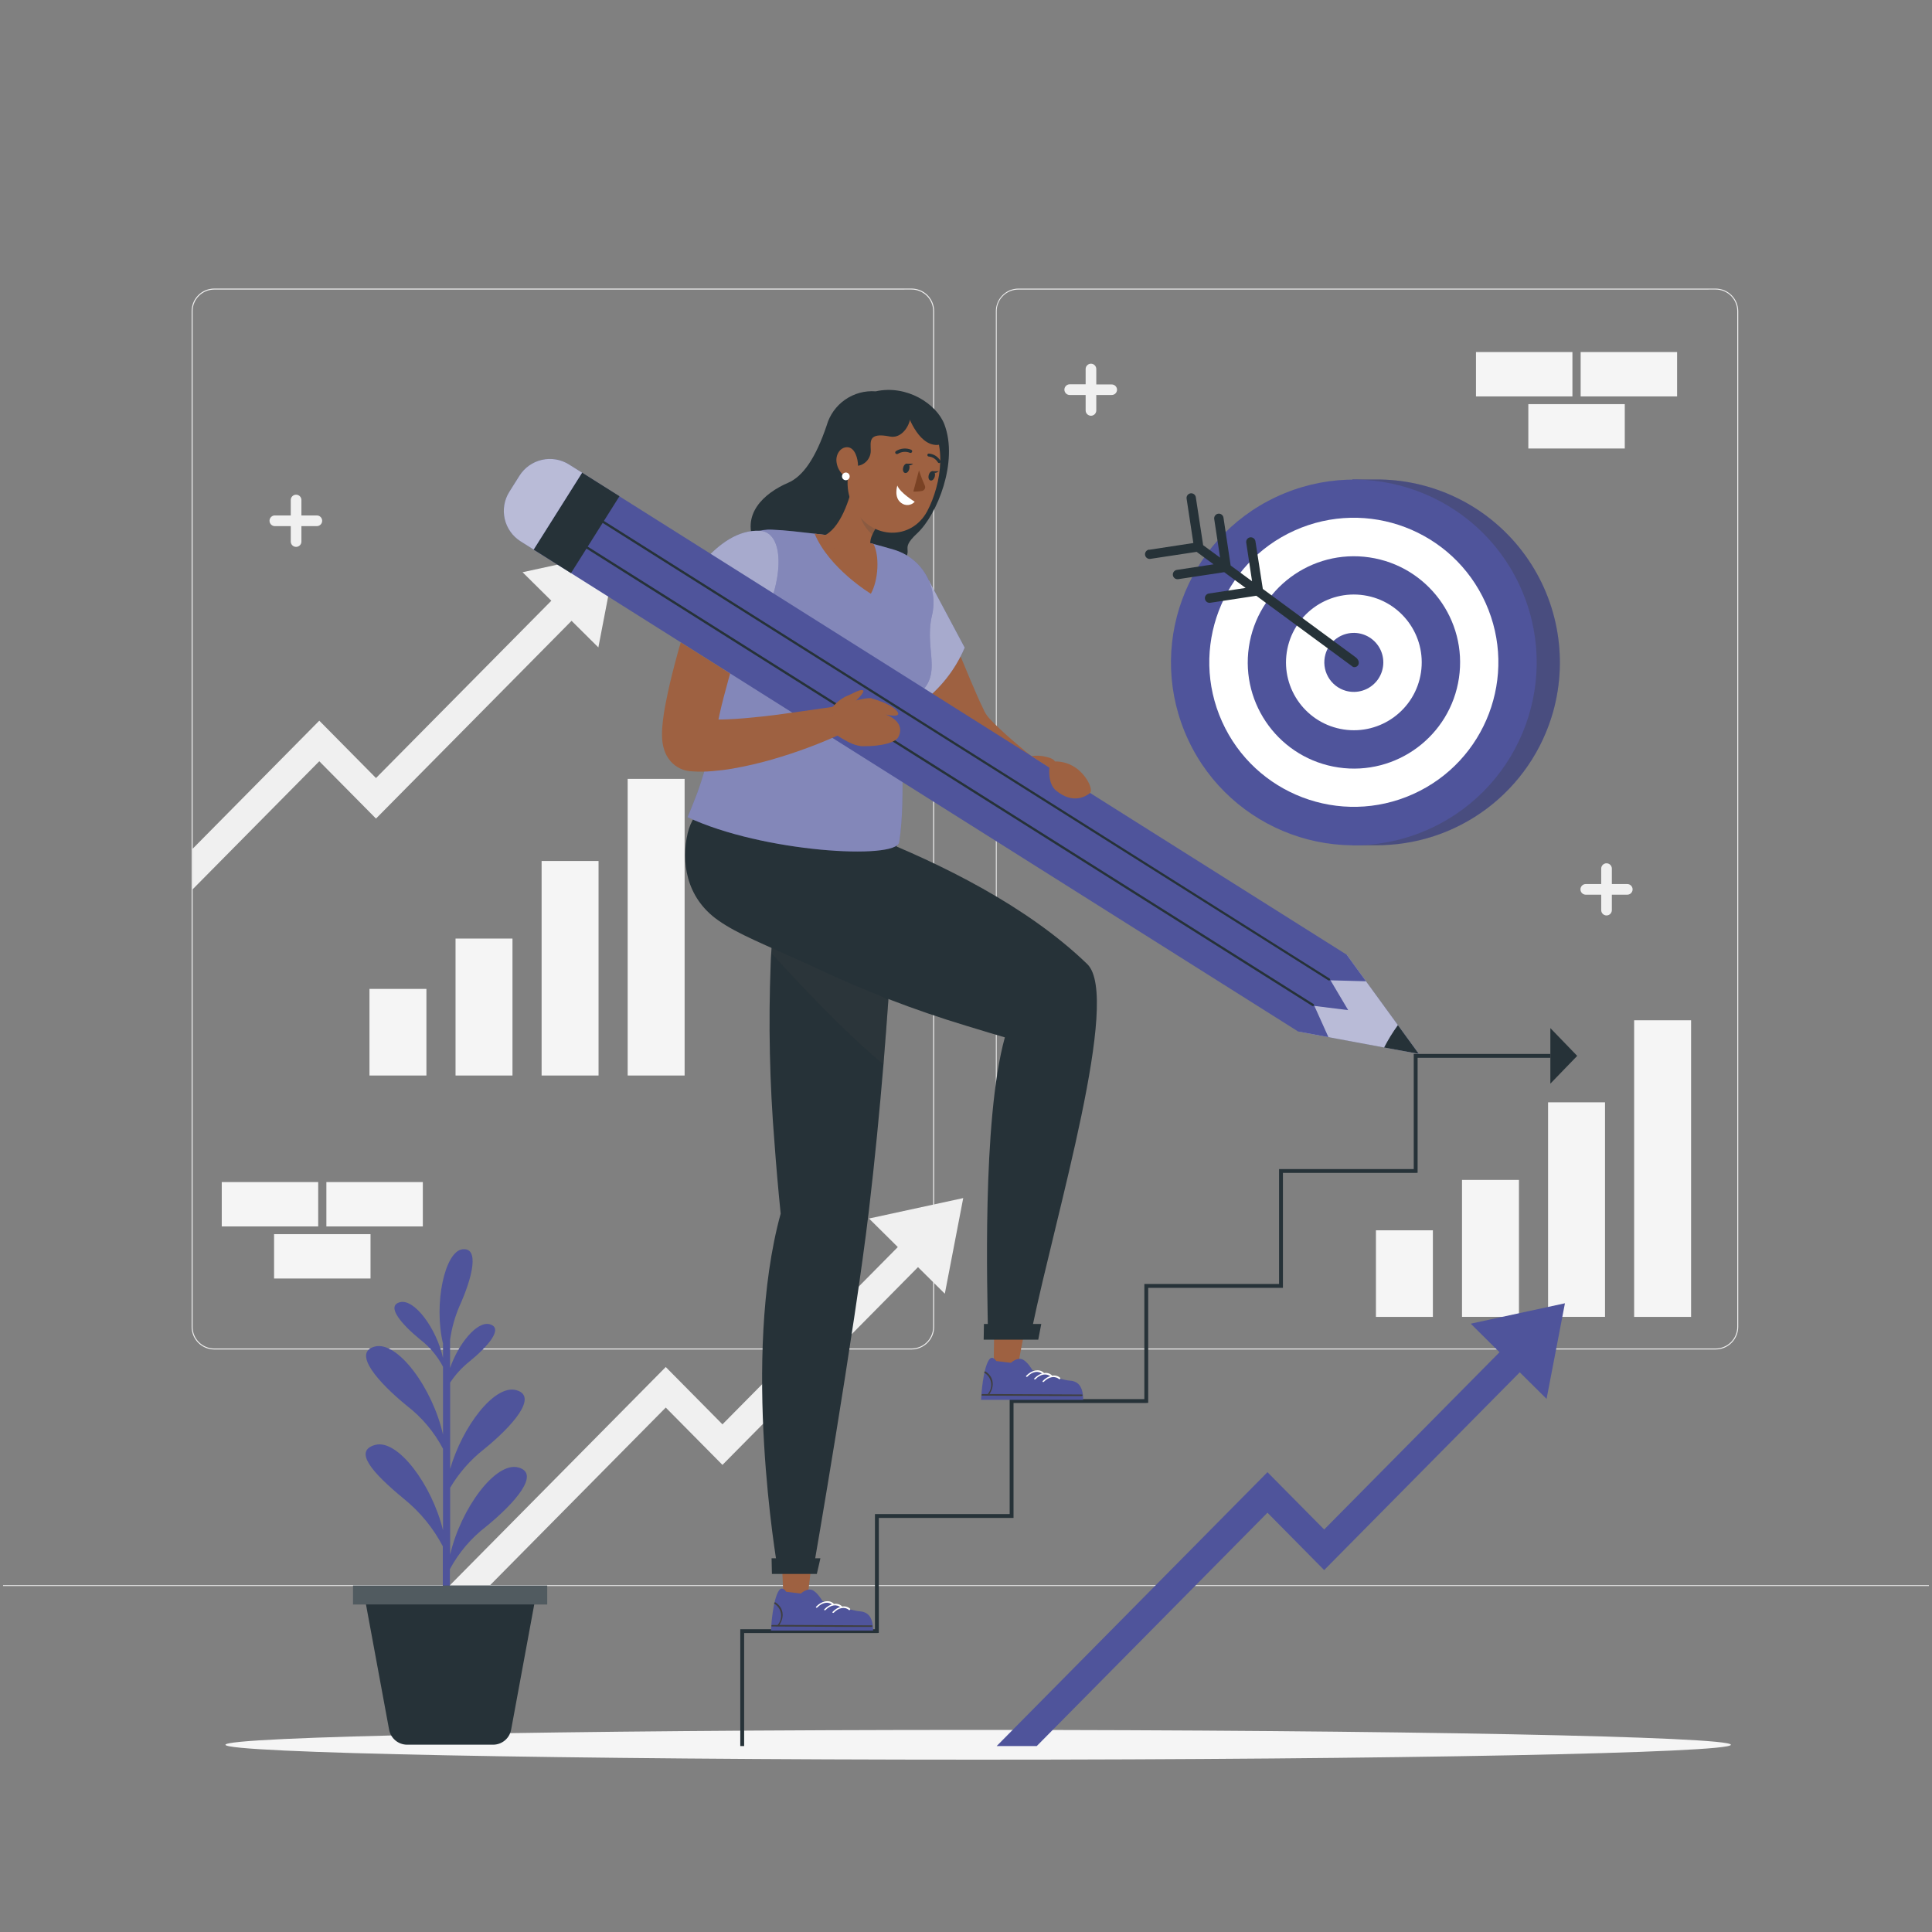 <svg width="539" height="539" viewBox="0 0 539 539" fill="none" xmlns="http://www.w3.org/2000/svg">
<rect x="0" y="0" width="539" height="539" fill="#808080" stroke="none"/>
<g clip-path="url(#clip0_1456_860)">
<path d="M478.634 376.48H284.139C282.467 376.477 280.865 375.811 279.682 374.629C278.5 373.447 277.835 371.844 277.832 370.173V86.809C277.838 85.139 278.504 83.539 279.686 82.359C280.868 81.179 282.469 80.515 284.139 80.513H478.634C480.304 80.515 481.905 81.179 483.087 82.359C484.269 83.539 484.935 85.139 484.941 86.809V370.173C484.938 371.844 484.273 373.447 483.091 374.629C481.909 375.811 480.306 376.477 478.634 376.48ZM284.139 80.782C283.343 80.776 282.555 80.928 281.818 81.228C281.081 81.528 280.411 81.971 279.846 82.531C279.28 83.091 278.832 83.757 278.525 84.492C278.218 85.226 278.059 86.013 278.058 86.809V370.173C278.058 371.774 278.694 373.31 279.827 374.442C280.959 375.574 282.495 376.211 284.096 376.211H478.634C480.235 376.211 481.771 375.574 482.904 374.442C484.036 373.31 484.672 371.774 484.672 370.173V86.809C484.672 85.207 484.036 83.672 482.904 82.539C481.771 81.407 480.235 80.771 478.634 80.771L284.139 80.782Z" fill="#F0F0F0"/>
<path d="M254.306 376.48H59.768C58.096 376.477 56.493 375.812 55.311 374.63C54.129 373.448 53.464 371.845 53.461 370.173V86.809C53.464 85.138 54.129 83.535 55.311 82.353C56.493 81.171 58.096 80.505 59.768 80.502H254.306C255.978 80.505 257.581 81.171 258.763 82.353C259.945 83.535 260.61 85.138 260.613 86.809V370.173C260.61 371.845 259.945 373.448 258.763 374.63C257.581 375.812 255.978 376.477 254.306 376.48ZM59.768 80.782C58.169 80.782 56.634 81.417 55.502 82.547C54.37 83.677 53.733 85.21 53.73 86.809V370.173C53.73 371.775 54.366 373.31 55.498 374.443C56.631 375.575 58.167 376.211 59.768 376.211H254.306C255.907 376.211 257.443 375.575 258.576 374.443C259.708 373.31 260.344 371.775 260.344 370.173V86.809C260.344 85.208 259.708 83.672 258.576 82.54C257.443 81.407 255.907 80.771 254.306 80.771L59.768 80.782Z" fill="#F0F0F0"/>
<path d="M538.993 442.208H0.852V442.477H538.993V442.208Z" fill="#E0E0E0"/>
<path d="M242.444 339.951L249.504 346.947L250.473 347.915L201.556 397.371L185.735 381.377L125.57 442.209H136.764L185.735 392.689L201.556 408.682L256.113 353.512L256.532 353.932L263.593 360.928L268.727 334.247L242.444 339.951Z" fill="#F0F0F0"/>
<path d="M145.785 159.641L152.845 166.637L153.814 167.595L104.897 217.061L89.076 201.056L53.73 236.811V248.122L89.076 212.379L104.897 228.373L159.454 173.202L159.884 173.622L166.934 180.618L172.068 153.937L145.785 159.641Z" fill="#F0F0F0"/>
<path d="M89.88 145.284C89.882 145.48 89.844 145.675 89.77 145.856C89.696 146.038 89.587 146.203 89.449 146.342C89.311 146.481 89.147 146.591 88.966 146.666C88.785 146.742 88.591 146.781 88.395 146.78H84.09V151.086C84.09 151.48 83.933 151.857 83.655 152.136C83.376 152.414 82.999 152.571 82.605 152.571C82.211 152.571 81.833 152.414 81.554 152.136C81.276 151.857 81.119 151.48 81.119 151.086V146.78H76.814C76.608 146.798 76.4 146.773 76.204 146.706C76.008 146.639 75.828 146.532 75.675 146.392C75.523 146.251 75.401 146.081 75.318 145.892C75.234 145.702 75.191 145.497 75.191 145.29C75.191 145.083 75.234 144.878 75.318 144.688C75.401 144.498 75.523 144.328 75.675 144.188C75.828 144.048 76.008 143.941 76.204 143.874C76.4 143.807 76.608 143.782 76.814 143.799H81.119V139.494C81.119 139.1 81.276 138.722 81.554 138.444C81.833 138.165 82.211 138.009 82.605 138.009C82.999 138.009 83.376 138.165 83.655 138.444C83.933 138.722 84.09 139.1 84.09 139.494V143.799H88.395C88.59 143.799 88.783 143.838 88.963 143.912C89.144 143.987 89.307 144.096 89.445 144.234C89.583 144.372 89.693 144.536 89.767 144.716C89.842 144.896 89.88 145.089 89.88 145.284Z" fill="#F0F0F0"/>
<path d="M455.473 248.122C455.473 248.516 455.317 248.894 455.038 249.172C454.76 249.451 454.382 249.607 453.988 249.607H449.683V253.912C449.683 254.306 449.526 254.684 449.248 254.963C448.969 255.241 448.591 255.398 448.198 255.398C447.804 255.398 447.426 255.241 447.147 254.963C446.869 254.684 446.712 254.306 446.712 253.912V249.607H442.407C442.013 249.607 441.635 249.451 441.357 249.172C441.078 248.894 440.922 248.516 440.922 248.122C440.922 247.728 441.078 247.35 441.357 247.072C441.635 246.793 442.013 246.637 442.407 246.637H446.712V242.331C446.712 241.938 446.869 241.56 447.147 241.281C447.426 241.003 447.804 240.846 448.198 240.846C448.591 240.846 448.969 241.003 449.248 241.281C449.526 241.56 449.683 241.938 449.683 242.331V246.637H453.988C454.382 246.637 454.76 246.793 455.038 247.072C455.317 247.35 455.473 247.728 455.473 248.122Z" fill="#F0F0F0"/>
<path d="M311.638 108.701C311.639 108.897 311.602 109.091 311.528 109.272C311.454 109.454 311.345 109.619 311.207 109.758C311.069 109.897 310.905 110.007 310.724 110.083C310.543 110.158 310.349 110.197 310.153 110.197H305.848V114.502C305.848 114.697 305.809 114.89 305.735 115.07C305.66 115.25 305.551 115.414 305.413 115.552C305.275 115.69 305.111 115.799 304.931 115.874C304.751 115.949 304.557 115.987 304.362 115.987C304.167 115.987 303.974 115.949 303.794 115.874C303.614 115.799 303.45 115.69 303.312 115.552C303.174 115.414 303.065 115.25 302.99 115.07C302.916 114.89 302.877 114.697 302.877 114.502V110.197H298.572C298.366 110.214 298.158 110.189 297.962 110.122C297.766 110.055 297.586 109.948 297.433 109.808C297.281 109.668 297.159 109.497 297.076 109.308C296.992 109.118 296.949 108.913 296.949 108.706C296.949 108.499 296.992 108.294 297.076 108.104C297.159 107.915 297.281 107.744 297.433 107.604C297.586 107.464 297.766 107.357 297.962 107.29C298.158 107.223 298.366 107.198 298.572 107.215H302.877V102.953C302.877 102.758 302.916 102.565 302.99 102.385C303.065 102.205 303.174 102.041 303.312 101.903C303.45 101.765 303.614 101.656 303.794 101.581C303.974 101.506 304.167 101.468 304.362 101.468C304.557 101.468 304.751 101.506 304.931 101.581C305.111 101.656 305.275 101.765 305.413 101.903C305.551 102.041 305.66 102.205 305.735 102.385C305.809 102.565 305.848 102.758 305.848 102.953V107.258H310.153C310.539 107.258 310.911 107.409 311.188 107.678C311.465 107.947 311.627 108.314 311.638 108.701Z" fill="#F0F0F0"/>
<path d="M88.774 329.78H61.867V342.157H88.774V329.78Z" fill="#F5F5F5"/>
<path d="M117.962 329.78H91.055V342.157H117.962V329.78Z" fill="#F5F5F5"/>
<path d="M103.368 344.31H76.461V356.687H103.368V344.31Z" fill="#F5F5F5"/>
<path d="M438.684 98.218H411.777V110.596H438.684V98.218Z" fill="#F5F5F5"/>
<path d="M467.884 98.218H440.977V110.596H467.884V98.218Z" fill="#F5F5F5"/>
<path d="M453.29 112.749H426.383V125.126H453.29V112.749Z" fill="#F5F5F5"/>
<path d="M118.964 275.89H103.078V300.053H118.964V275.89Z" fill="#F5F5F5"/>
<path d="M142.976 261.845H127.09V300.053H142.976V261.845Z" fill="#F5F5F5"/>
<path d="M166.987 240.201H151.102V300.054H166.987V240.201Z" fill="#F5F5F5"/>
<path d="M190.999 217.298H175.113V300.053H190.999V217.298Z" fill="#F5F5F5"/>
<path d="M399.753 343.234H383.867V367.396H399.753V343.234Z" fill="#F5F5F5"/>
<path d="M423.765 329.178H407.879V367.386H423.765V329.178Z" fill="#F5F5F5"/>
<path d="M447.777 307.533H431.891V367.385H447.777V307.533Z" fill="#F5F5F5"/>
<path d="M471.788 284.642H455.902V367.397H471.788V284.642Z" fill="#F5F5F5"/>
<path d="M482.896 486.766C482.896 489.058 388.872 490.92 272.892 490.92C156.912 490.92 62.898 489.058 62.898 486.766C62.898 484.473 156.912 482.622 272.892 482.622C388.872 482.622 482.896 484.473 482.896 486.766Z" fill="#F5F5F5"/>
<path d="M410.312 369.289L417.373 376.296L418.341 377.254L369.424 426.709L353.603 410.716L278.059 487.121H289.241L353.603 422.027L369.424 438.032L423.992 382.851L424.412 383.27L431.472 390.266L436.595 363.596L410.312 369.289Z" fill="#4F549B"/>
<path d="M142.596 482.569L149.689 444.135H101.461L108.554 482.548C108.77 483.726 109.392 484.791 110.313 485.558C111.233 486.325 112.393 486.745 113.591 486.745H137.559C138.754 486.746 139.912 486.329 140.831 485.566C141.751 484.804 142.376 483.744 142.596 482.569Z" fill="#263238"/>
<path d="M144.578 409.392C138.228 407.713 128.531 420.898 125.582 433.749V415.075C128.031 410.931 131.232 407.281 135.021 404.312C142.986 397.855 150.326 389.492 143.965 387.813C138.002 386.241 129.091 397.758 125.582 409.812V385.725C127.057 383.496 128.873 381.513 130.964 379.848C135.99 375.758 140.65 370.506 136.603 369.441C133.127 368.526 127.993 374.693 125.561 381.635V373.843C126.004 370.616 126.877 367.464 128.154 364.468C131.846 356.31 133.837 347.904 128.972 348.539C124.108 349.174 120.933 363.683 123.591 374.833V378.847C121.794 370.689 115.616 362.24 111.58 363.295C107.544 364.35 112.193 369.602 117.219 373.703C119.871 375.742 122.045 378.335 123.591 381.301V400.233C120.707 387.318 110.934 373.993 104.552 375.672C98.169 377.351 105.531 385.682 113.506 392.183C117.693 395.41 121.133 399.504 123.591 404.183V426.914C120.513 414.236 110.988 401.449 104.724 403.096C98.46 404.743 103.82 410.856 112.774 418.229C117.218 421.841 120.88 426.319 123.537 431.392V444.135H125.507V437.785C127.995 433.149 131.44 429.095 135.613 425.892C143.599 419.38 150.939 411.071 144.578 409.392Z" fill="#4F549B"/>
<path d="M152.662 442.347H98.492V447.621H152.662V442.347Z" fill="#263238"/>
<path opacity="0.2" d="M152.662 442.347H98.492V447.621H152.662V442.347Z" fill="white"/>
<path d="M433.301 198.56C430.266 209.37 423.751 218.878 414.766 225.61C405.78 232.343 394.825 235.924 383.598 235.8H377.291V235.337C374.968 235.02 372.67 234.542 370.414 233.906C359.121 230.736 349.265 223.772 342.506 214.186C335.747 204.6 332.497 192.977 333.305 181.276C334.112 169.574 338.927 158.508 346.939 149.941C354.951 141.375 365.67 135.83 377.291 134.242V133.768H383.598C391.519 133.685 399.351 135.446 406.474 138.912C413.596 142.379 419.815 147.455 424.637 153.74C429.459 160.024 432.752 167.345 434.255 175.122C435.759 182.9 435.432 190.92 433.301 198.55V198.56Z" fill="#4F549B"/>
<path opacity="0.3" d="M433.301 198.56C430.266 209.37 423.751 218.878 414.766 225.61C405.78 232.343 394.825 235.924 383.598 235.8H377.291V235.337C374.968 235.02 372.67 234.542 370.414 233.906C359.121 230.736 349.265 223.772 342.506 214.186C335.747 204.6 332.497 192.977 333.305 181.276C334.112 169.574 338.927 158.508 346.939 149.941C354.951 141.375 365.67 135.83 377.291 134.242V133.768H383.598C391.519 133.685 399.351 135.446 406.474 138.912C413.596 142.379 419.815 147.455 424.637 153.74C429.459 160.024 432.752 167.345 434.255 175.122C435.759 182.9 435.432 190.92 433.301 198.55V198.56Z" fill="#3F3F3F"/>
<path d="M396.989 232.033C423.067 221.381 435.571 191.605 424.918 165.528C414.266 139.45 384.49 126.946 358.413 137.598C332.335 148.251 319.831 178.027 330.484 204.104C341.136 230.181 370.912 242.686 396.989 232.033Z" fill="#4F549B"/>
<path d="M394.239 221.539C414.546 212.404 423.603 188.537 414.468 168.23C405.333 147.924 381.466 138.867 361.159 148.002C340.853 157.136 331.796 181.003 340.931 201.31C350.065 221.617 373.932 230.674 394.239 221.539Z" fill="white"/>
<path d="M407.028 189.13C409.415 172.947 398.231 157.893 382.047 155.506C365.864 153.119 350.81 164.303 348.423 180.486C346.036 196.669 357.221 211.723 373.404 214.11C389.587 216.497 404.641 205.313 407.028 189.13Z" fill="#4F549B"/>
<path d="M396.427 187.63C397.993 177.292 390.881 167.643 380.543 166.077C370.205 164.512 360.556 171.624 358.99 181.961C357.425 192.299 364.537 201.949 374.875 203.514C385.213 205.079 394.862 197.968 396.427 187.63Z" fill="white"/>
<path d="M375.472 192.727C377.04 193.166 378.703 193.131 380.25 192.625C381.798 192.12 383.161 191.167 384.167 189.887C385.173 188.607 385.777 187.058 385.902 185.435C386.028 183.811 385.67 182.187 384.873 180.768C384.076 179.348 382.876 178.197 381.425 177.459C379.974 176.721 378.336 176.43 376.72 176.623C375.103 176.816 373.58 177.483 372.343 178.541C371.105 179.599 370.209 181 369.768 182.567C369.182 184.671 369.453 186.921 370.522 188.825C371.591 190.729 373.371 192.133 375.472 192.727Z" fill="#4F549B"/>
<path d="M320.615 153.377L332.927 151.494L331.054 139.181C331.019 139.008 331.02 138.83 331.056 138.657C331.092 138.484 331.163 138.321 331.264 138.176C331.365 138.031 331.495 137.909 331.645 137.816C331.795 137.723 331.962 137.661 332.137 137.635C332.311 137.609 332.49 137.618 332.66 137.663C332.831 137.708 332.991 137.787 333.13 137.895C333.27 138.003 333.386 138.139 333.471 138.293C333.556 138.448 333.609 138.618 333.627 138.794L335.661 152.097L340.386 155.573L338.75 144.81C338.697 144.468 338.782 144.118 338.987 143.839C339.192 143.559 339.5 143.372 339.842 143.319C340.185 143.267 340.534 143.352 340.814 143.557C341.093 143.762 341.28 144.069 341.333 144.412L343.335 157.769L349.308 162.16L347.683 151.397C347.655 151.229 347.661 151.057 347.701 150.891C347.74 150.725 347.812 150.568 347.912 150.43C348.012 150.292 348.138 150.175 348.284 150.086C348.429 149.997 348.591 149.938 348.759 149.912C349.098 149.862 349.444 149.946 349.721 150.148C349.999 150.349 350.186 150.65 350.245 150.988L352.311 164.302L378.26 183.406C379.885 184.751 378.82 186.452 377.485 186.075L350.492 166.207L337.652 168.165C337.31 168.218 336.96 168.133 336.68 167.928C336.401 167.723 336.214 167.416 336.161 167.073C336.109 166.73 336.194 166.381 336.399 166.101C336.604 165.822 336.911 165.635 337.254 165.582L347.511 164.022L341.537 159.631L328.708 161.579C328.366 161.631 328.016 161.546 327.737 161.341C327.457 161.136 327.27 160.829 327.217 160.486C327.165 160.144 327.25 159.794 327.455 159.515C327.66 159.235 327.967 159.048 328.31 158.996L338.567 157.435L333.842 153.959L321.002 155.907C320.829 155.942 320.651 155.941 320.478 155.905C320.305 155.869 320.141 155.798 319.997 155.697C319.852 155.596 319.73 155.466 319.637 155.316C319.544 155.166 319.482 154.999 319.456 154.824C319.43 154.65 319.439 154.472 319.484 154.301C319.528 154.13 319.607 153.97 319.716 153.831C319.824 153.691 319.96 153.576 320.114 153.49C320.269 153.405 320.439 153.352 320.615 153.334V153.377Z" fill="#263238"/>
<path d="M207.604 487.123H206.527V454.522H244.1V422.406H281.684V390.332H319.257V358.216H356.841V326.154H394.414V294.037H432.525V295.114H395.49V327.187L394.952 327.23H357.917V359.292H320.334V391.366L319.795 391.409H282.76V423.482H245.177V455.544L244.639 455.598H207.604V487.123Z" fill="#263238"/>
<path d="M440.018 294.575L432.527 302.324V286.826L440.018 294.575Z" fill="#263238"/>
<path d="M259.385 162.795C261.968 168.65 264.433 174.634 266.919 180.543L270.589 189.379C271.838 192.264 273.065 195.256 274.324 197.763C274.701 198.689 275.233 199.544 275.895 200.293C276.838 201.347 277.837 202.349 278.887 203.295C281.04 205.383 283.505 207.418 285.926 209.484L300.757 221.786L296.764 228.093C290.802 225.209 285.022 222.13 279.35 218.676C276.498 216.953 273.7 215.135 270.869 213.133C269.374 212.07 267.937 210.927 266.564 209.71C265.701 208.952 264.899 208.128 264.164 207.245L263.572 206.449L263.109 205.76C262.797 205.297 262.582 204.931 262.313 204.501C261.344 202.908 260.526 201.423 259.719 199.927C258.912 198.431 258.137 196.956 257.405 195.471C255.93 192.5 254.488 189.541 253.1 186.559C250.355 180.597 247.783 174.634 245.426 168.499L259.385 162.795Z" fill="#9E6141"/>
<path d="M259.096 161.848L269.137 180.683C266.458 186.975 262.111 192.416 256.566 196.419L249.398 188.131L259.096 161.848Z" fill="#4F549B"/>
<g opacity="0.5">
<path d="M259.096 161.848L269.137 180.683C266.458 186.975 262.111 192.416 256.566 196.419L249.398 188.131L259.096 161.848Z" fill="white"/>
</g>
<path d="M244.315 109.175C241.284 108.942 238.265 109.764 235.77 111.502C233.275 113.24 231.457 115.786 230.625 118.711C227.59 127.73 224.027 132.918 219.862 134.693C213.071 137.621 206.57 143.562 210.714 152C217.268 165.346 245.155 164.001 250.612 158.296C256.068 152.592 250.289 153.991 255.885 148.782C261.482 143.573 267.412 128.806 263.473 118.399C261.277 112.64 252.926 107.259 244.315 109.175Z" fill="#263238"/>
<path d="M256.479 139.461C256.35 140.002 256.064 140.493 255.656 140.871C255.248 141.249 254.737 141.497 254.187 141.584C253.638 141.672 253.075 141.594 252.57 141.361C252.065 141.128 251.64 140.75 251.35 140.275C251.06 139.801 250.917 139.251 250.94 138.695C250.963 138.139 251.15 137.603 251.478 137.153C251.806 136.704 252.26 136.362 252.783 136.172C253.305 135.981 253.872 135.949 254.413 136.081C255.134 136.257 255.756 136.711 256.143 137.345C256.53 137.978 256.651 138.739 256.479 139.461Z" fill="white"/>
<path d="M218.035 433.793L218.606 446.181H225.225L226.732 433.793H218.035Z" fill="#9E6141"/>
<path d="M243.575 454.898C243.575 450.862 241.939 449.656 239.722 449.516C237.505 449.376 229.454 446.653 229.454 446.653C229.454 446.653 227.98 444.092 226.516 443.564C225.052 443.037 223.427 444.576 223.427 444.576L219.316 444.07C219.316 444.07 218.239 442.23 217.239 443.844C215.667 446.352 215.151 453.272 215.086 454.898H243.575Z" fill="#4F549B"/>
<path d="M243.143 453.887H237.977L215.375 453.768C215.084 453.768 215.181 453.338 215.472 453.349H217C217 453.349 217 453.349 217 453.284C217.366 452.853 217.634 452.347 217.785 451.802C217.936 451.257 217.967 450.685 217.875 450.127C217.782 449.569 217.57 449.037 217.251 448.569C216.933 448.102 216.517 447.709 216.031 447.418C215.805 447.289 216.128 446.912 216.343 447.052C218.388 448.322 219.077 450.852 217.42 453.338H220.648L243.25 453.456C243.53 453.467 243.423 453.898 243.143 453.887Z" fill="#3F3F3F"/>
<path d="M228.032 448.44C229.334 447.084 231.089 446.697 232.24 447.719C232.423 447.891 232.735 447.514 232.552 447.353C231.229 446.18 229.184 446.686 227.698 448.225C227.483 448.451 227.817 448.666 228.032 448.44Z" fill="white"/>
<path d="M230.324 449.163C231.626 447.807 233.38 447.419 234.532 448.452C234.715 448.614 235.027 448.237 234.844 448.076C233.52 446.903 231.475 447.408 230.001 448.947C229.785 449.174 230.108 449.389 230.324 449.163Z" fill="white"/>
<path d="M232.638 449.894C233.94 448.527 235.694 448.151 236.846 449.173C237.029 449.335 237.341 448.958 237.147 448.796C235.834 447.623 233.789 448.129 232.304 449.668C232.089 449.894 232.422 450.109 232.638 449.894Z" fill="white"/>
<path d="M250.407 228.975C250.407 228.975 249.858 249.791 247.835 279.033C247.437 284.694 246.985 290.689 246.479 296.91C245.403 309.826 244.068 323.71 242.4 337.809C238.364 371.766 227.095 436.709 227.095 436.709L216.838 436.935C216.838 436.935 206.732 378.815 217.796 338.595C217.096 331.642 216.526 325.12 216.085 318.985C214.718 302.311 214.359 285.569 215.008 268.852C215.008 267.84 215.105 266.85 215.159 265.881C215.256 264.267 215.374 262.706 215.493 261.21C215.676 258.767 215.912 256.485 216.149 254.365C218.463 234.572 222.607 228.868 222.607 228.868L250.407 228.975Z" fill="#263238"/>
<g opacity="0.2">
<path d="M247.836 279.034C247.438 284.695 246.986 290.69 246.48 296.911C236.137 288.548 222.145 273.555 215.16 265.882C215.257 264.267 215.375 262.706 215.494 261.21L247.836 279.034Z" fill="#3F3F3F"/>
</g>
<path d="M275.606 370.807L287.962 370.452C294.56 338.68 312.857 278.172 303.321 268.959C269.87 236.616 206.649 221.344 206.649 221.344C199.018 222.862 193.508 225.229 191.829 232.559C190.096 240.093 191.161 250.285 200.342 256.743C205.949 260.693 212.967 263.308 227.045 269.777C240.794 276.298 255.012 281.781 269.579 286.179C275.316 287.934 277.232 288.504 280.342 289.408C273.863 312.828 275.531 361.702 275.606 370.807Z" fill="#263238"/>
<path d="M277.369 370.023L277.219 381.766H283.827L286.077 370.023H277.369Z" fill="#9E6141"/>
<path d="M289.659 373.747L290.499 369.367H274.505L274.43 373.747H289.659Z" fill="#263238"/>
<path d="M302.188 390.537C302.188 386.49 300.542 385.284 298.335 385.155C296.129 385.026 288.057 382.281 288.057 382.281C288.057 382.281 286.593 379.72 285.119 379.203C283.644 378.687 282.04 380.204 282.04 380.204L277.929 379.709C277.929 379.709 276.853 377.858 275.852 379.472C274.28 381.98 273.764 388.911 273.699 390.537H302.188Z" fill="#4F549B"/>
<path d="M301.756 389.471H296.59L273.988 389.363C273.697 389.363 273.794 388.922 274.085 388.932H275.613C275.606 388.912 275.606 388.889 275.613 388.868C275.979 388.437 276.247 387.931 276.399 387.386C276.55 386.84 276.58 386.269 276.488 385.711C276.396 385.152 276.183 384.621 275.865 384.153C275.546 383.685 275.13 383.293 274.644 383.002C274.418 382.873 274.741 382.496 274.957 382.636C276.991 383.906 277.69 386.435 276.033 388.932H279.262L301.864 389.051C302.144 389.051 302.036 389.481 301.756 389.471Z" fill="#3F3F3F"/>
<path d="M286.645 384.037C287.948 382.67 289.702 382.282 290.854 383.316C291.037 383.477 291.349 383.1 291.155 382.939C289.842 381.766 287.797 382.272 286.312 383.811C286.096 384.037 286.43 384.252 286.645 384.037Z" fill="white"/>
<path d="M288.906 384.758C290.208 383.391 291.963 383.014 293.114 384.037C293.297 384.198 293.609 383.832 293.427 383.66C292.103 382.487 290.058 383.004 288.583 384.543C288.357 384.769 288.691 384.973 288.906 384.758Z" fill="white"/>
<path d="M291.242 385.478C292.555 384.122 294.309 383.734 295.461 384.757C295.644 384.918 295.945 384.552 295.762 384.391C294.449 383.207 292.404 383.724 290.919 385.263C290.703 385.489 291.026 385.704 291.242 385.478Z" fill="white"/>
<path d="M227.883 439.109L228.884 434.74H215.258L215.355 439.109H227.883Z" fill="#263238"/>
<path d="M191.816 227.974C212.739 237.822 250.108 239.943 250.861 234.97C253.014 220.978 250.377 204.608 253.111 195.643C264.616 189.723 257.48 182.243 260.01 171.706C260.93 167.844 260.325 163.776 258.32 160.349C256.315 156.923 253.065 154.402 249.247 153.313C247.417 152.774 245.512 152.236 243.639 151.741L242.499 151.461C237.463 150.266 232.354 149.403 227.205 148.878C225.332 148.652 223.373 148.448 221.339 148.222C219.305 147.996 217.303 147.856 215.409 147.77C213.735 147.678 212.06 147.931 210.488 148.513C208.916 149.095 207.48 149.994 206.27 151.153C205.059 152.312 204.099 153.708 203.45 155.253C202.8 156.798 202.474 158.46 202.493 160.136C202.763 169.703 202.404 179.278 201.417 188.798C201.212 190.767 200.986 192.661 200.728 194.513C199.868 201.048 198.577 207.52 196.864 213.886C196.84 214.006 196.807 214.125 196.767 214.241C196.05 216.767 195.304 219.088 194.529 221.204C194.292 221.872 194.044 222.507 193.786 223.12C193.28 224.39 192.387 226.726 191.816 227.974Z" fill="#4F549B"/>
<g opacity="0.3">
<path d="M191.816 227.974C212.739 237.822 250.108 239.943 250.861 234.97C253.014 220.978 250.377 204.608 253.111 195.643C264.616 189.723 257.48 182.243 260.01 171.706C260.93 167.844 260.325 163.776 258.32 160.349C256.315 156.923 253.065 154.402 249.247 153.313C247.417 152.774 245.512 152.236 243.639 151.741L242.499 151.461C237.463 150.266 232.354 149.403 227.205 148.878C225.332 148.652 223.373 148.448 221.339 148.222C219.305 147.996 217.303 147.856 215.409 147.77C213.735 147.678 212.06 147.931 210.488 148.513C208.916 149.095 207.48 149.994 206.27 151.153C205.059 152.312 204.099 153.708 203.45 155.253C202.8 156.798 202.474 158.46 202.493 160.136C202.763 169.703 202.404 179.278 201.417 188.798C201.212 190.767 200.986 192.661 200.728 194.513C199.868 201.048 198.577 207.52 196.864 213.886C196.84 214.006 196.807 214.125 196.767 214.241C196.05 216.767 195.304 219.088 194.529 221.204C194.292 221.872 194.044 222.507 193.786 223.12C193.28 224.39 192.387 226.726 191.816 227.974Z" fill="white"/>
</g>
<path d="M190.848 164.355C190.848 164.355 199.856 147.436 211.986 148.082C219.735 148.49 218.659 165.108 210.038 177.593C202.009 174.386 196.014 170.533 190.848 164.355Z" fill="#4F549B"/>
<g opacity="0.5">
<path d="M190.848 164.355C190.848 164.355 199.856 147.436 211.986 148.082C219.735 148.49 218.659 165.108 210.038 177.593C202.009 174.386 196.014 170.533 190.848 164.355Z" fill="white"/>
</g>
<path d="M227.258 148.878C231.358 158.673 242.961 165.647 242.961 165.647C245.113 161.74 245.393 155.089 243.703 151.752L242.563 151.472C237.524 150.271 232.411 149.404 227.258 148.878Z" fill="#9E6141"/>
<path d="M243.52 154.496C243.543 154.65 243.591 154.799 243.66 154.938C245.091 157.951 242.853 160.319 239.828 159.684C239.536 159.63 239.248 159.555 238.967 159.458C237.894 159.102 236.957 158.421 236.287 157.51C234.244 154.707 231.988 152.066 229.539 149.61C234.425 147.705 237.159 139.181 238.246 133.778L244.263 143.701L245.339 145.854C244.551 146.875 243.89 147.988 243.369 149.169C242.957 150.001 242.755 150.922 242.781 151.851C242.808 152.78 243.061 153.688 243.52 154.496Z" fill="#9E6141"/>
<g opacity="0.2">
<path d="M243.392 149.148C243.912 147.968 244.574 146.855 245.361 145.833L244.285 143.681L239.797 143.239C240.304 145.554 241.569 147.634 243.392 149.148Z" fill="#3F3F3F"/>
</g>
<path d="M238.118 123.887C236.32 132.766 235.373 136.479 238.505 142.119C243.219 150.6 254.305 150.794 258.675 142.625C262.603 135.263 264.885 121.982 257.426 116.277C249.968 110.573 239.915 115.007 238.118 123.887Z" fill="#9E6141"/>
<path d="M252.613 113.878C252.613 113.878 255.218 123.134 260.47 124.06C265.722 124.986 262.214 117.602 257.317 114.007C255.196 112.436 252.613 113.878 252.613 113.878Z" fill="#263238"/>
<path d="M250.107 126.631C250.164 126.657 250.227 126.671 250.29 126.671C250.353 126.671 250.415 126.657 250.473 126.631C250.965 126.32 251.523 126.128 252.102 126.072C252.682 126.016 253.267 126.097 253.809 126.308C253.865 126.337 253.926 126.354 253.988 126.359C254.05 126.364 254.113 126.356 254.172 126.336C254.231 126.315 254.286 126.283 254.332 126.241C254.379 126.199 254.416 126.148 254.443 126.092C254.469 126.035 254.483 125.973 254.485 125.911C254.487 125.848 254.476 125.786 254.453 125.728C254.43 125.669 254.395 125.616 254.351 125.572C254.307 125.527 254.255 125.492 254.197 125.469C253.514 125.192 252.775 125.082 252.042 125.148C251.308 125.213 250.6 125.452 249.978 125.846C249.924 125.875 249.877 125.916 249.84 125.965C249.803 126.014 249.776 126.07 249.762 126.13C249.748 126.19 249.746 126.252 249.757 126.312C249.769 126.372 249.792 126.43 249.827 126.481C249.894 126.578 249.993 126.65 250.107 126.685" fill="#263238"/>
<path d="M261.926 129.183C261.977 129.196 262.031 129.198 262.083 129.188C262.135 129.179 262.184 129.159 262.228 129.129C262.275 129.102 262.316 129.065 262.349 129.021C262.382 128.977 262.405 128.927 262.418 128.874C262.431 128.821 262.434 128.765 262.425 128.711C262.416 128.657 262.397 128.605 262.367 128.559C262.031 127.987 261.562 127.505 261 127.153C260.438 126.801 259.8 126.589 259.139 126.536C259.084 126.534 259.03 126.544 258.979 126.564C258.928 126.583 258.882 126.613 258.842 126.651C258.803 126.69 258.772 126.735 258.751 126.785C258.73 126.836 258.719 126.89 258.719 126.945C258.717 126.999 258.727 127.053 258.747 127.104C258.767 127.155 258.797 127.202 258.835 127.241C258.873 127.28 258.918 127.311 258.969 127.332C259.019 127.353 259.073 127.364 259.128 127.364C259.648 127.419 260.149 127.595 260.588 127.879C261.028 128.164 261.394 128.548 261.657 129C261.688 129.047 261.727 129.087 261.773 129.119C261.819 129.15 261.871 129.172 261.926 129.183Z" fill="#263238"/>
<path d="M235.449 122.401C235.449 122.401 232.112 128.041 236.31 129.58C240.507 131.119 242.961 128.246 242.929 125.727C242.897 123.209 242.143 120.55 248.31 121.788C253.789 122.864 257.179 111.488 249.892 111.671C245.394 111.779 237.117 114.545 235.449 122.401Z" fill="#263238"/>
<path d="M255.197 139.977C255.197 139.977 251.075 137.47 250.343 135.457C250.343 135.457 249.267 138.772 251.42 140.311C251.974 140.745 252.673 140.952 253.374 140.89C254.076 140.828 254.727 140.502 255.197 139.977Z" fill="white"/>
<path d="M251.98 130.431C251.787 131.141 251.98 131.819 252.475 131.948C252.97 132.077 253.476 131.593 253.67 130.872C253.864 130.151 253.67 129.484 253.164 129.354C252.658 129.225 252.174 129.71 251.98 130.431Z" fill="#263238"/>
<path d="M259.105 132.54C258.912 133.251 259.105 133.929 259.6 134.047C260.095 134.165 260.591 133.692 260.784 132.971C260.978 132.25 260.784 131.582 260.289 131.464C259.794 131.346 259.288 131.819 259.105 132.54Z" fill="#263238"/>
<path d="M260.074 131.454H261.915C261.915 131.454 260.677 132.53 260.074 131.454Z" fill="#263238"/>
<path d="M256.38 131.218C256.38 131.218 257.101 133.435 257.994 135.426C258.069 135.576 258.107 135.741 258.107 135.908C258.107 136.075 258.067 136.24 257.992 136.39C257.917 136.539 257.808 136.669 257.674 136.769C257.54 136.869 257.384 136.936 257.219 136.965C256.424 137.109 255.616 137.163 254.809 137.127L256.38 131.218Z" fill="#7A4224"/>
<path d="M233.405 129.108C233.533 129.923 233.832 130.701 234.283 131.391C234.734 132.081 235.326 132.668 236.021 133.112C237.818 134.188 239.346 132.294 239.379 129.991C239.379 127.914 238.507 124.868 236.451 124.771C234.395 124.674 233.018 126.923 233.405 129.076" fill="#9E6141"/>
<path d="M237.051 132.907C237.051 133.122 236.986 133.332 236.865 133.51C236.744 133.688 236.573 133.826 236.373 133.906C236.173 133.985 235.954 134.003 235.744 133.957C235.534 133.911 235.343 133.803 235.194 133.647C235.046 133.491 234.948 133.294 234.913 133.082C234.878 132.87 234.907 132.652 234.997 132.457C235.086 132.261 235.233 132.097 235.417 131.986C235.601 131.874 235.814 131.82 236.029 131.831C236.305 131.845 236.565 131.964 236.755 132.165C236.945 132.365 237.051 132.631 237.051 132.907Z" fill="white"/>
<path d="M252.926 129.356H254.766C254.766 129.356 253.539 130.432 252.926 129.356Z" fill="#263238"/>
<path d="M362.191 287.784L395.836 294.016L375.699 266.344L362.191 287.784Z" fill="#4F549B"/>
<g opacity="0.6">
<path d="M375.698 266.344L389.991 285.987L395.835 294.016L386.181 292.24L362.18 287.784L375.698 266.344Z" fill="white"/>
</g>
<path d="M389.991 285.986L395.835 294.015L386.148 292.239C387.271 290.062 388.556 287.972 389.991 285.986Z" fill="#263238"/>
<path d="M162.371 131.885L375.701 266.345L381.093 273.761L371.191 273.492L376.12 281.811L366.692 280.638L370.61 289.345L362.183 287.785L148.863 153.314L162.371 131.885Z" fill="#4F549B"/>
<path d="M162.373 131.863L148.859 153.307L159.303 159.889L172.817 138.445L162.373 131.863Z" fill="#263238"/>
<path d="M142.102 137.192L144.92 132.721C146.338 130.471 148.593 128.875 151.187 128.287C153.782 127.698 156.503 128.165 158.754 129.583L162.396 131.879L148.882 153.322L145.24 151.026C142.989 149.608 141.394 147.354 140.806 144.759C140.217 142.165 140.684 139.443 142.102 137.192Z" fill="#4F549B"/>
<g opacity="0.6">
<path d="M142.102 137.194L144.92 132.723C146.338 130.472 148.593 128.877 151.187 128.289C153.782 127.7 156.503 128.167 158.754 129.585L162.396 131.88L148.882 153.324L145.24 151.028C142.989 149.61 141.394 147.356 140.806 144.761C140.217 142.167 140.684 139.445 142.102 137.194Z" fill="white"/>
</g>
<path d="M366.549 280.541C366.503 280.611 366.432 280.661 366.35 280.681C366.268 280.701 366.182 280.689 366.108 280.648L163.595 153.033C163.522 152.986 163.471 152.912 163.453 152.828C163.434 152.743 163.451 152.654 163.498 152.581C163.545 152.509 163.619 152.458 163.704 152.439C163.788 152.421 163.877 152.437 163.95 152.485L366.452 280.11C366.522 280.154 366.572 280.225 366.59 280.305C366.608 280.386 366.594 280.471 366.549 280.541Z" fill="#263238"/>
<path d="M371.061 273.404C371.013 273.475 370.94 273.526 370.856 273.546C370.773 273.566 370.685 273.554 370.609 273.512L168.139 145.886C168.068 145.838 168.018 145.764 168 145.68C167.982 145.595 167.997 145.507 168.042 145.434C168.064 145.398 168.093 145.367 168.127 145.342C168.162 145.318 168.201 145.3 168.242 145.291C168.283 145.282 168.326 145.282 168.367 145.289C168.409 145.297 168.448 145.314 168.483 145.337L370.954 273.006C371.017 273.048 371.063 273.111 371.083 273.185C371.103 273.258 371.095 273.336 371.061 273.404Z" fill="#263238"/>
<path d="M235.341 204.437C234.264 204.942 233.242 205.405 232.209 205.846C231.606 206.116 231.014 206.363 230.411 206.611C228.765 207.299 227.107 207.967 225.428 208.58C222.092 209.829 218.691 210.937 215.214 211.938C211.673 212.952 208.08 213.778 204.451 214.414C202.589 214.747 200.695 214.973 198.704 215.135C196.825 215.31 194.935 215.328 193.053 215.189L192.354 215.135C191.463 215.038 190.593 214.794 189.782 214.414C188.748 213.923 187.825 213.228 187.069 212.369C186.242 211.406 185.626 210.281 185.261 209.065C184.94 208.016 184.756 206.931 184.712 205.836C184.661 204.579 184.704 203.319 184.841 202.069C185.034 200.082 185.329 198.106 185.724 196.149C186.445 192.414 187.285 188.863 188.21 185.386C188.759 183.32 189.286 181.275 189.932 179.23L203.698 187.905C203.536 188.421 203.397 188.981 203.257 189.465C202.353 192.77 201.448 196.063 200.749 199.26C200.641 199.755 200.534 200.25 200.437 200.734C201.255 200.734 202.094 200.734 202.934 200.68C206.163 200.562 209.391 200.239 212.771 199.884C215.516 199.582 218.282 199.227 221.058 198.808L222.856 198.56L233.016 197.107L235.341 204.437Z" fill="#9E6141"/>
<path d="M232.207 197.259C232.207 197.259 241.043 194.471 242.97 194.794C245.069 195.16 244.455 206.213 241.797 207.817C239.138 209.421 232.756 204.588 232.756 204.588L232.207 197.259Z" fill="#9E6141"/>
<path d="M232.219 197.355C233.249 196.061 234.549 195.007 236.029 194.266C237.998 193.502 239.785 192.254 240.711 192.576C241.636 192.899 238.375 195.902 238.375 195.902L232.219 197.355Z" fill="#9E6141"/>
<path d="M242.928 194.792C242.928 194.792 248.406 196.159 250.204 198.344C252.001 200.529 247.093 199.334 247.093 199.334C247.093 199.334 252.83 201.207 250.634 205.609C249.558 207.762 243.036 208.407 240.022 208.106C240.011 208.106 239.807 198.904 242.928 194.792Z" fill="#9E6141"/>
<path d="M294.288 212.433C294.288 212.433 294.137 211.69 292.071 211.206C290.67 210.82 289.205 210.725 287.766 210.926L292.77 214.155C292.77 214.155 292.221 218.557 294.589 220.527C299.346 224.487 303.017 222.13 304.039 221.28C305.061 220.43 303.361 216.609 300.369 214.392C298.614 213.084 296.476 212.395 294.288 212.433Z" fill="#9E6141"/>
</g>
<defs>
<clipPath id="clip0_1456_860">
<rect width="538.141" height="538.141" fill="white" transform="translate(0 0.706)"/>
</clipPath>
</defs>
</svg>
